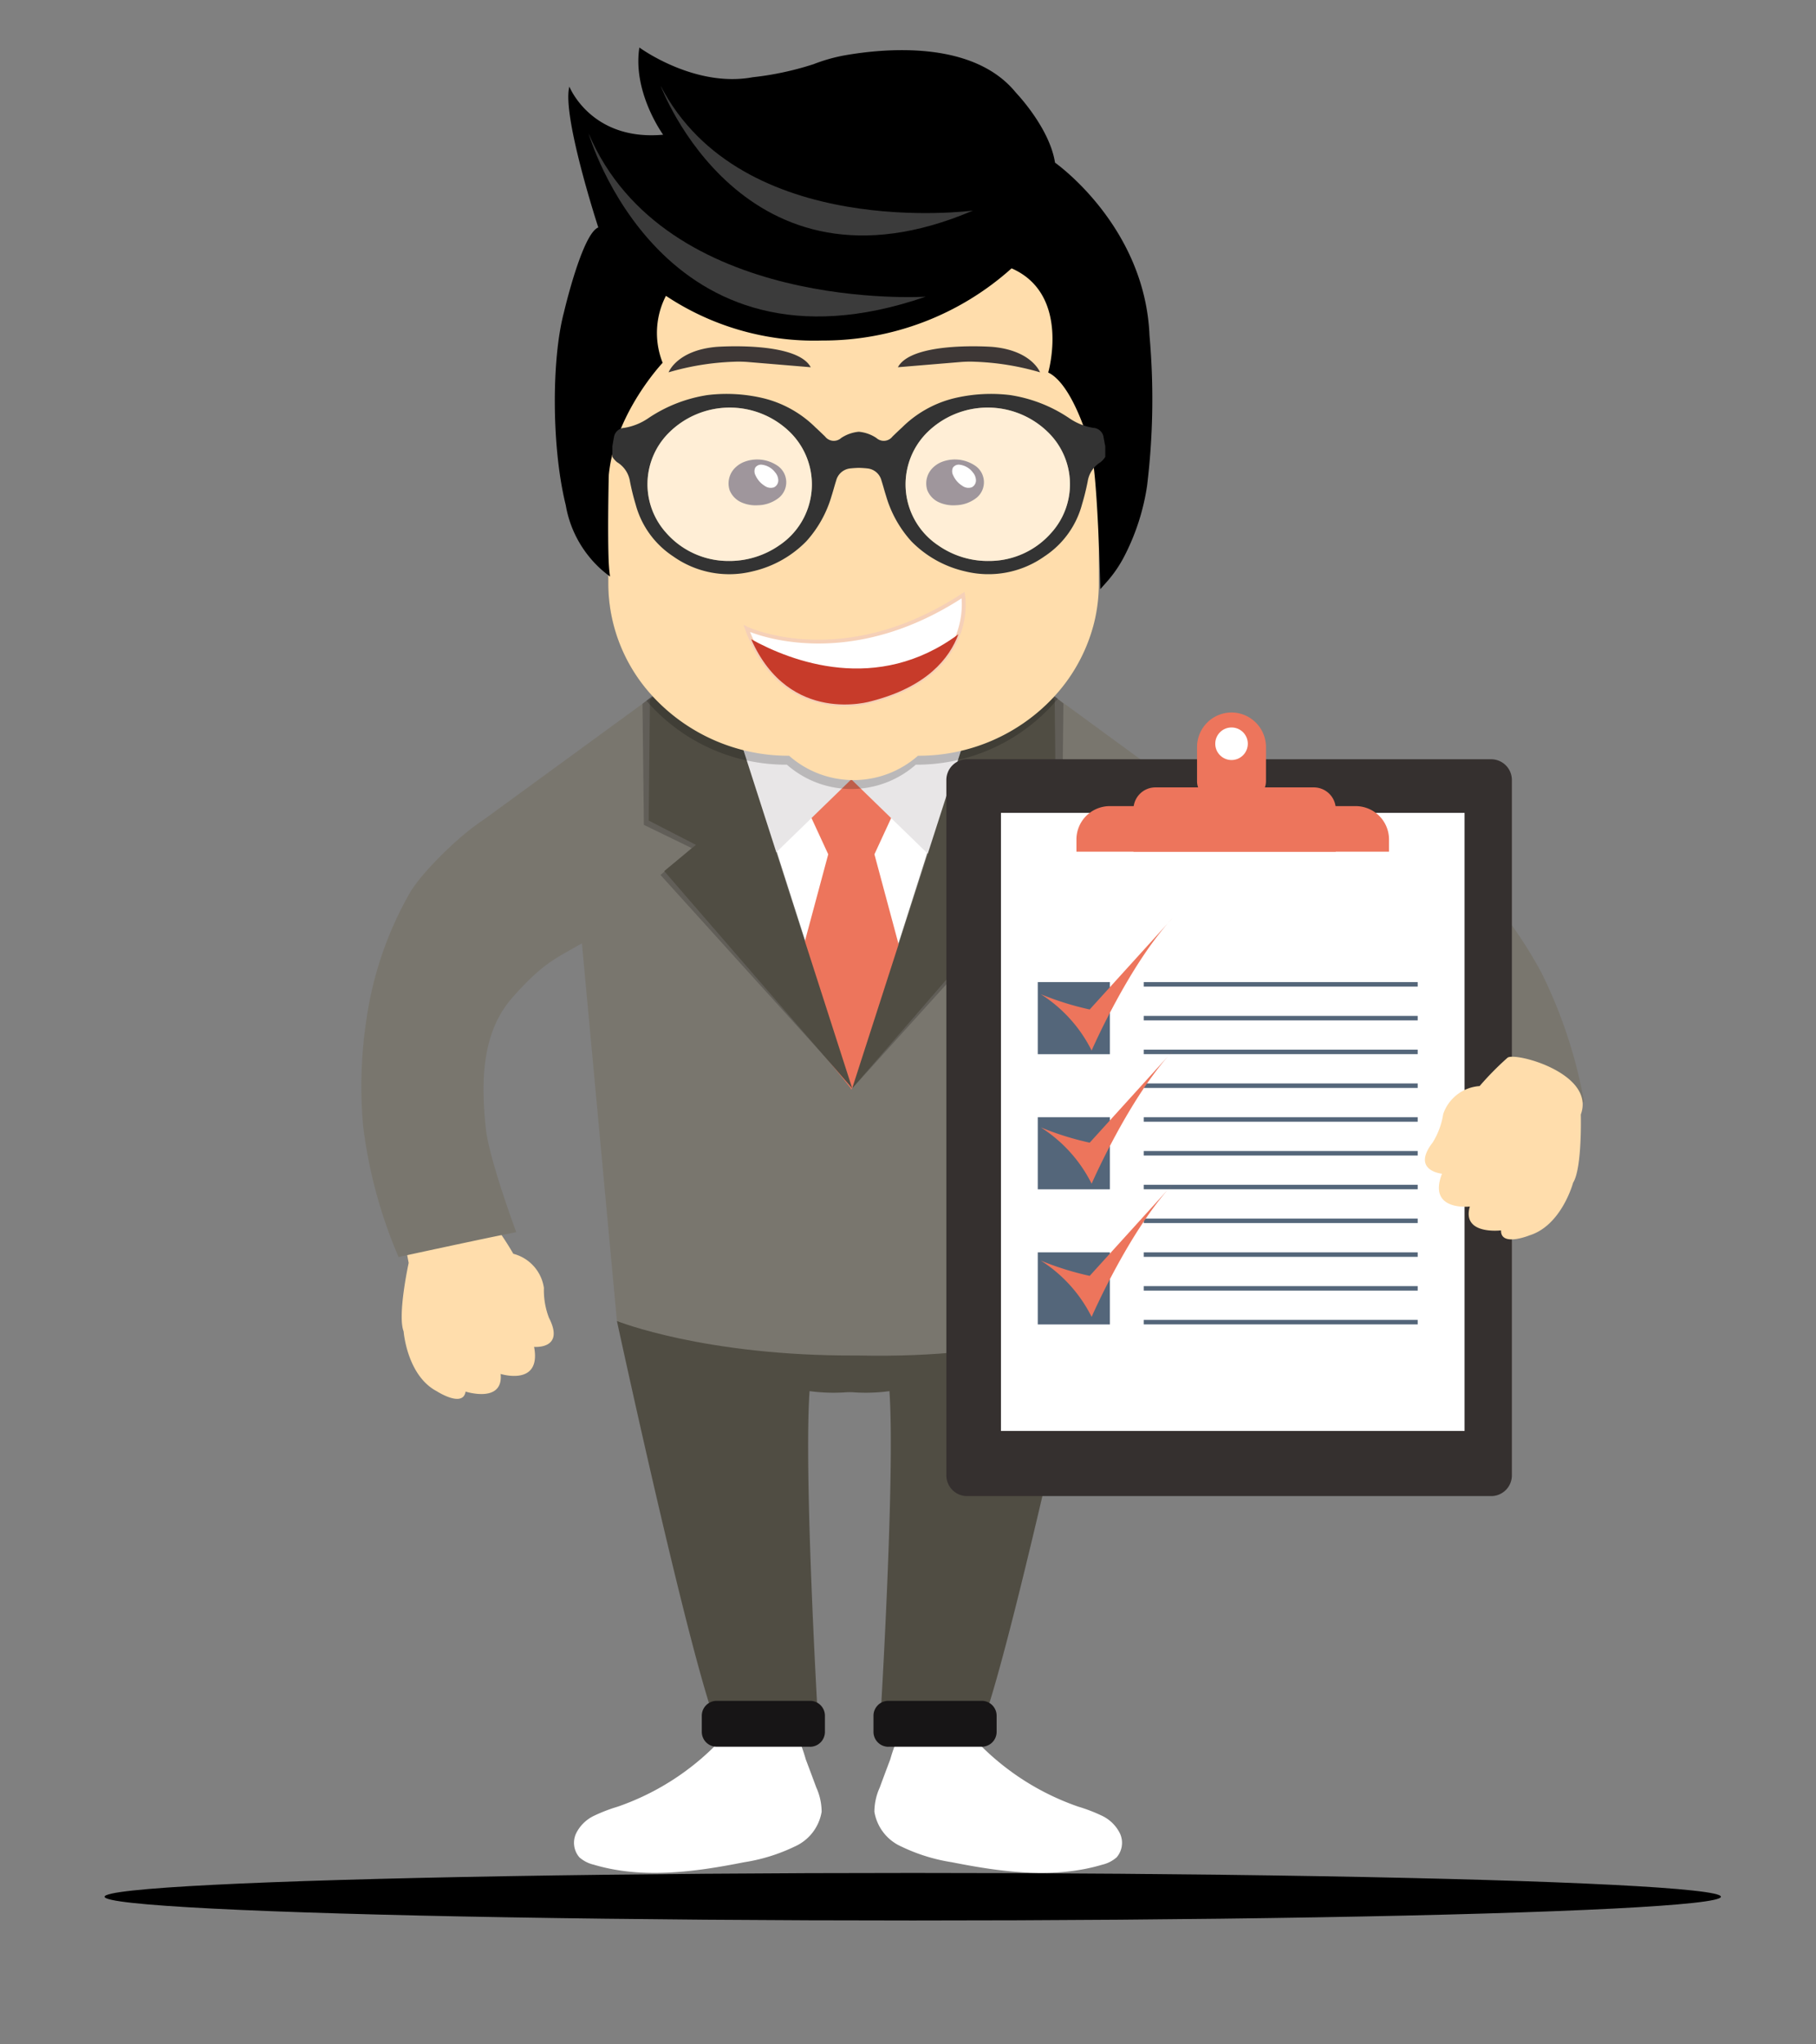 <svg xmlns="http://www.w3.org/2000/svg" xmlns:xlink="http://www.w3.org/1999/xlink" width="191" height="215" viewBox="0 0 191 215">
  <rect x="0" y="0" width="191" height="215" fill="#808080" stroke="none"/>
  <defs>
    <clipPath id="clip-path">
      <rect id="Rectangle_1" data-name="Rectangle 1" width="191" height="215"/>
    </clipPath>
  </defs>
  <g id="Artboard_1" data-name="Artboard – 1" clip-path="url(#clip-path)">
    <g id="ic" clip-path="url(#clip-path)">
      <g id="Group_1007" data-name="Group 1007" transform="translate(-521 -111)">
        <ellipse id="Ellipse_294" data-name="Ellipse 294" cx="85" cy="2.5" rx="85" ry="2.5" transform="translate(532 308)"/>
        <g id="_411" data-name="411" transform="translate(404.655 -27.8)">
          <g id="Group_1005" data-name="Group 1005" transform="translate(154.345 143.8)">
            <path id="Path_1501" data-name="Path 1501" d="M1295.02,3879.34a6.225,6.225,0,0,0-.559,2.546,4.874,4.874,0,0,0,2.84,3.658,18.875,18.875,0,0,0,5.306,1.647c5.23,1.036,10.72,1.784,15.827.256a3.465,3.465,0,0,0,1.505-.772,2.334,2.334,0,0,0,.35-2.508,4.026,4.026,0,0,0-1.874-1.855,17.216,17.216,0,0,0-2.509-.967,26.947,26.947,0,0,1-11.369-7.6,2.727,2.727,0,0,0-1-.833,2.648,2.648,0,0,0-1.235-.052l-3.076.369c-.648.081-1.789-.042-2.158.592a16.864,16.864,0,0,0-.937,2.546Q1295.57,3877.85,1295.02,3879.34Z" transform="translate(-1240.495 -3696.32)" fill="#fff"/>
            <path id="Path_1502" data-name="Path 1502" d="M652.639,3879.34a6.22,6.22,0,0,1,.558,2.546,4.873,4.873,0,0,1-2.84,3.658,18.885,18.885,0,0,1-5.306,1.647c-5.23,1.036-10.72,1.784-15.827.256a3.463,3.463,0,0,1-1.505-.772,2.334,2.334,0,0,1-.35-2.508,4.024,4.024,0,0,1,1.874-1.855,17.272,17.272,0,0,1,2.509-.966,26.943,26.943,0,0,0,11.368-7.605,2.727,2.727,0,0,1,1-.833,2.652,2.652,0,0,1,1.235-.052l3.076.369c.648.081,1.789-.042,2.158.592a16.865,16.865,0,0,1,.937,2.546Q652.087,3877.85,652.639,3879.34Z" transform="translate(-604.781 -3696.32)" fill="#fff"/>
            <path id="Path_1503" data-name="Path 1503" d="M722.4,2973.8s6.678,30.958,9.911,40.912H743.49s-1.439-24.976-.828-33.533a19.176,19.176,0,0,0,4.5.066v-7.4Z" transform="translate(-695.514 -2839.858)" fill="#504d43"/>
            <path id="Path_1504" data-name="Path 1504" d="M922.383,3822.73h-9.816a1.566,1.566,0,0,1-1.567-1.566v-1.695a1.565,1.565,0,0,1,1.567-1.566h9.816a1.564,1.564,0,0,1,1.567,1.566v1.7a1.565,1.565,0,0,1-1.567,1.565Z" transform="translate(-875.188 -3644.007)" fill="#171516"/>
            <path id="Path_1505" data-name="Path 1505" d="M1259.09,2973.8s-6.745,30.958-9.977,40.912h-11.179s1.505-24.976.894-33.533a18.6,18.6,0,0,1-4.43.066v-7.4Z" transform="translate(-1183.282 -2839.858)" fill="#504d43"/>
            <path id="Path_1506" data-name="Path 1506" d="M1294.07,3822.73h9.816a1.566,1.566,0,0,0,1.567-1.566v-1.695a1.565,1.565,0,0,0-1.567-1.566h-9.816a1.564,1.564,0,0,0-1.567,1.566v1.7a1.566,1.566,0,0,0,1.567,1.566Z" transform="translate(-1238.632 -3644.007)" fill="#171516"/>
            <path id="Path_1507" data-name="Path 1507" d="M238.043,1869.4a25.688,25.688,0,0,1,8.922-11.544,12.432,12.432,0,0,0-3.99-4.463c-2.613-1.775-3.791.27-5.291,2.149a48.152,48.152,0,0,0-9.783,21.492,46.756,46.756,0,0,0-.757,8.865,88.886,88.886,0,0,0,1.533,13.773s-1.2,5.509-.53,7.2c0,0,.345,4.634,3.479,6.29,0,0,2.759,1.789,3.039.042,0,0,3.985,1.278,3.687-1.855,0,0,4.307,1.349,3.517-2.849,0,0,3.289.3,1.562-3.062a8.093,8.093,0,0,1-.53-3.138,4.354,4.354,0,0,0-3.218-3.592,31.887,31.887,0,0,0-2.319-3.46,11.318,11.318,0,0,1-1.32-2.532,22.127,22.127,0,0,1-.928-8.884,44.051,44.051,0,0,1,2.927-14.432Z" transform="translate(-223.695 -1771.835)" fill="#ffddac"/>
            <path id="Path_1508" data-name="Path 1508" d="M472.6,1659.23l-8.652,9.068-5.717-2.167-4.16,31.45s-5.684,3.171-21.667,2.873c-14.667.076-23.163-2.873-23.163-2.873l-3.375-31.45-5.717,2.167-8.652-9.068,20.6-13.3.563-.365h.043l17.507-.047v-.014H433.9v.014l17.507.047h.038l.3.194Z" transform="translate(-380.276 -1574.425)" fill="#fff"/>
            <path id="Path_1509" data-name="Path 1509" d="M497.17,1599.34l-4.681,15.273-6.243-2.74-4.539,39.719s-6.2,4-23.641,3.625c-16.007.095-25.279-3.625-25.279-3.625l-3.682-39.719-6.243,2.74-4.463-15.477,17.5-12.774.615-.459h.043l9.537,5.391,11.449,35.814,11.52-36.136,9.731-5.069h.038l.322.246Z" transform="translate(-405.902 -1517.646)" fill="#79766e"/>
            <path id="Path_1510" data-name="Path 1510" d="M785.6,1493.4l-6.4,5.149.147,12.736,5.026,2.442-3.28,2.826,20.262,22.41Z" transform="translate(-749.626 -1429.524)" opacity="0.2"/>
            <path id="Path_1511" data-name="Path 1511" d="M1262.26,1492.9l6.394,5.145-.142,12.736-5.026,2.447,3.275,2.826-20.262,22.411Z" transform="translate(-1194.809 -1429.048)" opacity="0.2"/>
            <path id="Path_1512" data-name="Path 1512" d="M1106.64,1783.17l6.74-8.392-4.359-16.229,2.433-5.268-4.813-3.5v-.076l-.047.038-.052-.038v.076l-4.813,3.5,2.433,5.268-4.359,16.229,6.74,8.392v.123l.052-.062.047.062Z" transform="translate(-1055.052 -1673.693)" fill="#ed755c"/>
            <path id="Path_1513" data-name="Path 1513" d="M1257.61,1588.6l-3.289,18.657L1244,1597.23Z" transform="translate(-1192.427 -1520.218)" fill="#e8e6e7"/>
            <path id="Path_1514" data-name="Path 1514" d="M954.9,1588.6l3.555,18.4,10.057-9.773Z" transform="translate(-917.01 -1520.218)" fill="#e8e6e7"/>
            <path id="Path_1515" data-name="Path 1515" d="M799.74,1487l-6.513,5-.128,12.736,4.97,2.556-3.341,2.755L814.5,1532.9Z" transform="translate(-762.868 -1423.427)" fill="#504d43"/>
            <path id="Path_1516" data-name="Path 1516" d="M1259.99,1487l6.508,5,.133,12.736-4.974,2.556,3.342,2.755-19.8,22.853Z" transform="translate(-1193.57 -1423.427)" fill="#504d43"/>
            <g id="Group_1004" data-name="Group 1004" transform="translate(20.353)">
              <path id="Path_1517" data-name="Path 1517" d="M754.653,507.094v22.9a17.232,17.232,0,0,1-.426,3.815,17.812,17.812,0,0,1-4.009,7.1h.038l.322.246a19.367,19.367,0,0,1-14.942,6.938,10.264,10.264,0,0,1-13.555,0,19.38,19.38,0,0,1-14.762-6.721l.615-.459h.043a17.5,17.5,0,0,1-4.676-11.851v-22.9a17.155,17.155,0,0,1,.412-3.744A18.958,18.958,0,0,1,722.081,489h13.55C746.091,489,754.653,497.141,754.653,507.094Z" transform="translate(-697.671 -472.662)" opacity="0.2"/>
              <path id="Path_1518" data-name="Path 1518" d="M754.794,487.394v22.9a17.169,17.169,0,0,1-.667,4.747,17.811,17.811,0,0,1-4.009,7.1,19.4,19.4,0,0,1-14.346,6.243,10.25,10.25,0,0,1-13.555,0,19.411,19.411,0,0,1-14.341-6.243A17.5,17.5,0,0,1,703.2,510.3V487.4a17.155,17.155,0,0,1,.412-3.744c1.827-8.174,9.494-14.35,18.6-14.35h13.55C746.237,469.3,754.794,477.441,754.794,487.394Z" transform="translate(-697.576 -453.894)" fill="#ffddac"/>
              <path id="Path_1519" data-name="Path 1519" d="M1033.25,1364.63c-.932,2.518-3.3,5.533-9.163,7.038,0,0-8.6,2.617-12.632-6.517a12.028,12.028,0,0,1-.454-1.122s10.02,4.851,22.751-3.526A8.54,8.54,0,0,1,1033.25,1364.63Z" transform="translate(-990.808 -1302.914)" fill="#fff"/>
              <path id="Path_1520" data-name="Path 1520" d="M1014.29,1365.53c-2.93,0-7.464-1.065-10.067-6.972-.156-.341-.308-.71-.459-1.136l-.166-.459.44.213c.1.047,10.072,4.7,22.557-3.512l.255-.166.052.3a8.775,8.775,0,0,1-.516,4.231h0c-.89,2.4-3.223,5.6-9.3,7.161a10.724,10.724,0,0,1-2.8.34Zm-9.991-7.81c.095.241.189.464.289.677,3.91,8.865,12.05,6.517,12.391,6.413,5.916-1.519,8.174-4.6,9.031-6.915h0a8.848,8.848,0,0,0,.53-3.711c-11.07,7.136-20.18,4.326-22.24,3.536Z" transform="translate(-983.758 -1296.246)" fill="#f5d0b8"/>
              <path id="Path_1521" data-name="Path 1521" d="M1042.4,1447.7c-.932,2.518-3.3,5.533-9.163,7.038,0,0-8.6,2.617-12.632-6.517C1024.81,1450.55,1033.85,1454.04,1042.4,1447.7Z" transform="translate(-999.953 -1385.987)" fill="#c73b2a"/>
              <path id="Path_1522" data-name="Path 1522" d="M642.392,200.037l-.653.734s-.237-11.832-1.008-14.8c0,0-1.751-6.678-4.468-7.989,0,0,2.39-8.226-3.853-10.957a29.647,29.647,0,0,1-19.94,7.592,28.147,28.147,0,0,1-16.414-4.7,8.518,8.518,0,0,0-.345,7.043s-5.026,5.3-5.665,11.794c0,0-.256,8.5.137,10.687a11.261,11.261,0,0,1-2.2-2.082,11.7,11.7,0,0,1-2.461-5.419c-1.5-6.058-1.505-15.316-.2-20.262,0,0,1.926-8.3,3.621-8.955,0,0-3.853-11.795-3.043-14.814,0,0,2.272,5.751,9.863,5.06,0,0-3.237-4.44-2.5-9.172,0,0,5.779,4.26,11.908,3.128a31.859,31.859,0,0,0,6.418-1.377,17.71,17.71,0,0,1,3.3-.932c4.312-.753,13.531-1.576,17.99,3.947,0,0,3.526,3.659,4.1,7.346,0,0,9.48,6.636,9.939,18.208a75.335,75.335,0,0,1-.26,15.8,23.721,23.721,0,0,1-2.409,7.426h0A13.148,13.148,0,0,1,642.392,200.037Z" transform="translate(-584.369 -143.8)"/>
              <path id="Path_1523" data-name="Path 1523" d="M659.4,334.5s7.63,26.788,35.45,17.181C694.85,351.681,667.418,353.427,659.4,334.5Z" transform="translate(-655.849 -325.474)" fill="#3b3b3b"/>
              <path id="Path_1524" data-name="Path 1524" d="M819.4,228.5s8.685,23.452,32.861,13.139C852.261,241.639,827.877,244.909,819.4,228.5Z" transform="translate(-808.276 -224.491)" fill="#3b3b3b"/>
              <path id="Path_1525" data-name="Path 1525" d="M970.987,1060.24a2.305,2.305,0,0,0-.53,2.333,2.373,2.373,0,0,0,1.235,1.264,3.718,3.718,0,0,0,1.77.3,3.642,3.642,0,0,0,1.983-.648,2.108,2.108,0,0,0-.066-3.578,3.8,3.8,0,0,0-3.569-.26A2.854,2.854,0,0,0,970.987,1060.24Z" transform="translate(-952.064 -1015.996)" fill="#3e2c38"/>
              <path id="Path_1526" data-name="Path 1526" d="M1028.78,1070.87a.738.738,0,0,0-.681.312.911.911,0,0,0,.033.819,2.468,2.468,0,0,0,.97,1.1,1.065,1.065,0,0,0,.98.147.818.818,0,0,0,.44-.729,1.315,1.315,0,0,0-.317-.823A2.055,2.055,0,0,0,1028.78,1070.87Z" transform="translate(-1007.018 -1026.994)" fill="#fff"/>
              <path id="Path_1527" data-name="Path 1527" d="M1410.19,1060.24a2.305,2.305,0,0,0-.53,2.333,2.371,2.371,0,0,0,1.235,1.264,3.716,3.716,0,0,0,1.77.3,3.641,3.641,0,0,0,1.983-.648,2.108,2.108,0,0,0-.066-3.578,3.8,3.8,0,0,0-3.569-.26,2.916,2.916,0,0,0-.823.589Z" transform="translate(-1370.476 -1015.996)" fill="#3e2c38"/>
              <path id="Path_1528" data-name="Path 1528" d="M1468.08,1070.87a.738.738,0,0,0-.682.312.912.912,0,0,0,.033.819,2.465,2.465,0,0,0,.97,1.1,1.065,1.065,0,0,0,.98.147.817.817,0,0,0,.44-.729,1.314,1.314,0,0,0-.317-.823A2.055,2.055,0,0,0,1468.08,1070.87Z" transform="translate(-1425.526 -1026.994)" fill="#fff"/>
              <g id="Group_1003" data-name="Group 1003" transform="translate(6.055 36.425)">
                <path id="Path_1529" data-name="Path 1529" d="M763.965,918a1.146,1.146,0,0,0-1.074-1.018,6.235,6.235,0,0,1-2.6-1.06,15.2,15.2,0,0,0-6.162-2.39,16.678,16.678,0,0,0-5.968.355,11.738,11.738,0,0,0-5.4,3.058c-.341.308-.667.629-1,.947a1.156,1.156,0,0,1-1.69.156,3.966,3.966,0,0,0-1.855-.658,4.018,4.018,0,0,0-1.855.658,1.156,1.156,0,0,1-1.69-.156c-.331-.317-.658-.639-1-.947a11.737,11.737,0,0,0-5.4-3.058,16.678,16.678,0,0,0-5.968-.355,15.271,15.271,0,0,0-6.162,2.39,6.236,6.236,0,0,1-2.6,1.06,1.154,1.154,0,0,0-1.08,1.018c-.066.293-.1.6-.161.9v1.136a2.589,2.589,0,0,0,.483.549,2.871,2.871,0,0,1,1.363,2.012,24.248,24.248,0,0,0,.6,2.433,9.462,9.462,0,0,0,3.933,5.457,10.179,10.179,0,0,0,8.349,1.59,11.483,11.483,0,0,0,5.67-3.166,12.132,12.132,0,0,0,2.655-4.766c.175-.539.312-1.088.487-1.628a1.706,1.706,0,0,1,1.467-1.268c.3-.033.606-.052.913-.062.3.01.611.028.913.062a1.7,1.7,0,0,1,1.467,1.268c.175.54.312,1.089.487,1.628a12.133,12.133,0,0,0,2.655,4.766,11.482,11.482,0,0,0,5.67,3.166,10.2,10.2,0,0,0,8.349-1.59,9.463,9.463,0,0,0,3.933-5.457,24.976,24.976,0,0,0,.6-2.433,2.871,2.871,0,0,1,1.363-2.012,2.476,2.476,0,0,0,.483-.549V918.9C764.069,918.6,764.027,918.3,763.965,918Zm-34.086,11.32a9.194,9.194,0,0,1-5.41,1.661,8.7,8.7,0,0,1-6.522-2.972,7.633,7.633,0,0,1,.3-10.517,9.063,9.063,0,0,1,12.807.014,7.707,7.707,0,0,1-1.175,11.814Zm28.592-1.311a8.676,8.676,0,0,1-6.522,2.972,9.127,9.127,0,0,1-5.41-1.661,7.707,7.707,0,0,1-1.174-11.814,9.058,9.058,0,0,1,12.807-.014,7.633,7.633,0,0,1,.3,10.517Z" transform="translate(-712.3 -913.403)" fill="#333"/>
                <path id="Path_1530" data-name="Path 1530" d="M804.17,958.433a9.191,9.191,0,0,1-5.41,1.661,8.7,8.7,0,0,1-6.522-2.972,7.633,7.633,0,0,1,.3-10.517,9.063,9.063,0,0,1,12.807.014,7.707,7.707,0,0,1-1.175,11.814Z" transform="translate(-786.592 -942.516)" fill="#fff" opacity="0.5"/>
                <path id="Path_1531" data-name="Path 1531" d="M1379.09,957.086a8.675,8.675,0,0,1-6.522,2.972,9.127,9.127,0,0,1-5.41-1.661,7.707,7.707,0,0,1-1.174-11.813,9.058,9.058,0,0,1,12.807-.014,7.633,7.633,0,0,1,.3,10.516Z" transform="translate(-1332.918 -942.48)" fill="#fff" opacity="0.5"/>
              </g>
              <path id="Path_1532" data-name="Path 1532" d="M837.2,810.463s.876-2.324,5.059-2.679c0,0,8.406-.625,9.892,2.144l-6.588-.549a11.782,11.782,0,0,0-1.529-.028,27.6,27.6,0,0,0-6.834,1.112Z" transform="translate(-825.234 -776.301)" fill="#3d3736"/>
              <path id="Path_1533" data-name="Path 1533" d="M1361.75,810.463s-.875-2.324-5.059-2.679c0,0-8.406-.625-9.892,2.144l6.588-.549a11.77,11.77,0,0,1,1.529-.028,27.593,27.593,0,0,1,6.834,1.112Z" transform="translate(-1310.714 -776.301)" fill="#3d3736"/>
            </g>
            <path id="Path_1534" data-name="Path 1534" d="M170.245,1838.74c4.047-4.582,5.131-4.127,9.2-6.92-.942-1.784-5-9.579-5.817-11.421-1.614-3.64-2.433-2.328-5.8-.682-2.338,1.145-7.128,5.774-8.429,8.112a37.561,37.561,0,0,0-4.5,13.125,46.984,46.984,0,0,0-.364,11.293,50.439,50.439,0,0,0,3.73,13.792s9.182-2,12.377-2.617c0,0-2.859-7.677-3.2-10.9C166.928,1847.63,166.98,1842.43,170.245,1838.74Z" transform="translate(-154.345 -1738.824)" fill="#79766e"/>
            <path id="Path_1535" data-name="Path 1535" d="M2079.61,1796.71c-5.9-1.595-6.555-.625-11.487-.719-.2-2.007-1.1-10.749-1.434-12.736-.653-3.928.748-3.28,4.464-3.758,2.579-.331,9.13.9,11.5,2.135a37.551,37.551,0,0,1,10.98,8.486,46.9,46.9,0,0,1,6.522,9.229,50.639,50.639,0,0,1,4.478,13.569s-8.771,3.38-11.771,4.629c0,0-1.841-7.985-3.327-10.857C2087.27,1802.31,2084.37,1798,2079.61,1796.71Z" transform="translate(-1976.028 -1702.03)" fill="#79766e"/>
            <path id="Path_1536" data-name="Path 1536" d="M1511.7,1803h-55.115a2.183,2.183,0,0,1-2.182-2.182V1727.68a2.183,2.183,0,0,1,2.182-2.182H1511.7a2.182,2.182,0,0,1,2.182,2.182v73.138A2.179,2.179,0,0,1,1511.7,1803Z" transform="translate(-1392.869 -1650.639)" fill="#35302f"/>
            <rect id="Rectangle_205" data-name="Rectangle 205" width="48.759" height="65.012" transform="translate(67.277 80.498)" fill="#fff"/>
            <rect id="Rectangle_206" data-name="Rectangle 206" width="7.582" height="7.582" transform="translate(71.148 98.299)" fill="#54667a"/>
            <rect id="Rectangle_207" data-name="Rectangle 207" width="7.582" height="7.582" transform="translate(71.148 112.512)" fill="#54667a"/>
            <rect id="Rectangle_208" data-name="Rectangle 208" width="7.582" height="7.582" transform="translate(71.148 126.725)" fill="#54667a"/>
            <path id="Path_1537" data-name="Path 1537" d="M1889.27,1788h-16.66a2.307,2.307,0,0,0-2.31,2.31v4.454h21.279v-4.454a2.313,2.313,0,0,0-2.309-2.31Z" transform="translate(-1789.085 -1710.181)" fill="#ed755c"/>
            <path id="Path_1538" data-name="Path 1538" d="M2016.76,1630.63H2013.3a1.9,1.9,0,0,1-1.893-1.893v-3.611a3.638,3.638,0,0,1,3.625-3.625h0a3.638,3.638,0,0,1,3.625,3.625v3.611a1.9,1.9,0,0,1-1.893,1.893Z" transform="translate(-1923.507 -1551.561)" fill="#ed755c"/>
            <circle id="Ellipse_293" data-name="Ellipse 293" cx="1.713" cy="1.713" r="1.713" transform="translate(89.815 71.515)" fill="#fff"/>
            <path id="Path_1539" data-name="Path 1539" d="M1772.96,1829.6h-25.851a3.511,3.511,0,0,0-3.512,3.512v1.283h32.875v-1.283a3.511,3.511,0,0,0-3.512-3.512Z" transform="translate(-1668.381 -1749.812)" fill="#ed755c"/>
            <rect id="Rectangle_209" data-name="Rectangle 209" width="28.814" height="0.473" transform="translate(82.294 98.299)" fill="#54667a"/>
            <rect id="Rectangle_210" data-name="Rectangle 210" width="28.814" height="0.473" transform="translate(82.294 101.853)" fill="#54667a"/>
            <rect id="Rectangle_211" data-name="Rectangle 211" width="28.814" height="0.473" transform="translate(82.294 105.403)" fill="#54667a"/>
            <rect id="Rectangle_212" data-name="Rectangle 212" width="28.814" height="0.473" transform="translate(82.294 108.957)" fill="#54667a"/>
            <rect id="Rectangle_213" data-name="Rectangle 213" width="28.814" height="0.473" transform="translate(82.294 112.512)" fill="#54667a"/>
            <rect id="Rectangle_214" data-name="Rectangle 214" width="28.814" height="0.473" transform="translate(82.294 116.066)" fill="#54667a"/>
            <rect id="Rectangle_215" data-name="Rectangle 215" width="28.814" height="0.473" transform="translate(82.294 119.616)" fill="#54667a"/>
            <rect id="Rectangle_216" data-name="Rectangle 216" width="28.814" height="0.473" transform="translate(82.294 123.17)" fill="#54667a"/>
            <rect id="Rectangle_217" data-name="Rectangle 217" width="28.814" height="0.473" transform="translate(82.294 126.725)" fill="#54667a"/>
            <rect id="Rectangle_218" data-name="Rectangle 218" width="28.814" height="0.473" transform="translate(82.294 130.274)" fill="#54667a"/>
            <rect id="Rectangle_219" data-name="Rectangle 219" width="28.814" height="0.473" transform="translate(82.294 133.829)" fill="#54667a"/>
            <path id="Path_1540" data-name="Path 1540" d="M2534.44,2392.63s.156,5.632-.809,7.17c0,0-1.2,4.487-4.582,5.538,0,0-3.043,1.245-3-.521,0,0-4.156.516-3.28-2.509,0,0-4.482.53-2.929-3.45,0,0-3.285-.312-.97-3.3a8.011,8.011,0,0,0,1.1-2.986,4.364,4.364,0,0,1,3.829-2.935,31.2,31.2,0,0,1,2.92-2.968C2527.41,2386,2536.04,2388.28,2534.44,2392.63Z" transform="translate(-2406.177 -2280.404)" fill="#ffddac"/>
            <path id="Path_1541" data-name="Path 1541" d="M1664.3,2086.31a14.9,14.9,0,0,1,5.348,5.926s3.928-9.026,8.515-13.934l-8.718,9.617a31.043,31.043,0,0,1-5.145-1.609Z" transform="translate(-1592.835 -1986.741)" fill="#ed755c"/>
            <path id="Path_1542" data-name="Path 1542" d="M1664.3,2382.31a14.9,14.9,0,0,1,5.348,5.926s3.928-9.026,8.515-13.934l-8.718,9.617a31.065,31.065,0,0,1-5.145-1.609Z" transform="translate(-1592.835 -2268.731)" fill="#ed755c"/>
            <path id="Path_1543" data-name="Path 1543" d="M1664.3,2678.31a14.9,14.9,0,0,1,5.348,5.926s3.928-9.025,8.515-13.934l-8.718,9.617A31.018,31.018,0,0,1,1664.3,2678.31Z" transform="translate(-1592.835 -2550.722)" fill="#ed755c"/>
          </g>
        </g>
      </g>
    </g>
  </g>
</svg>
